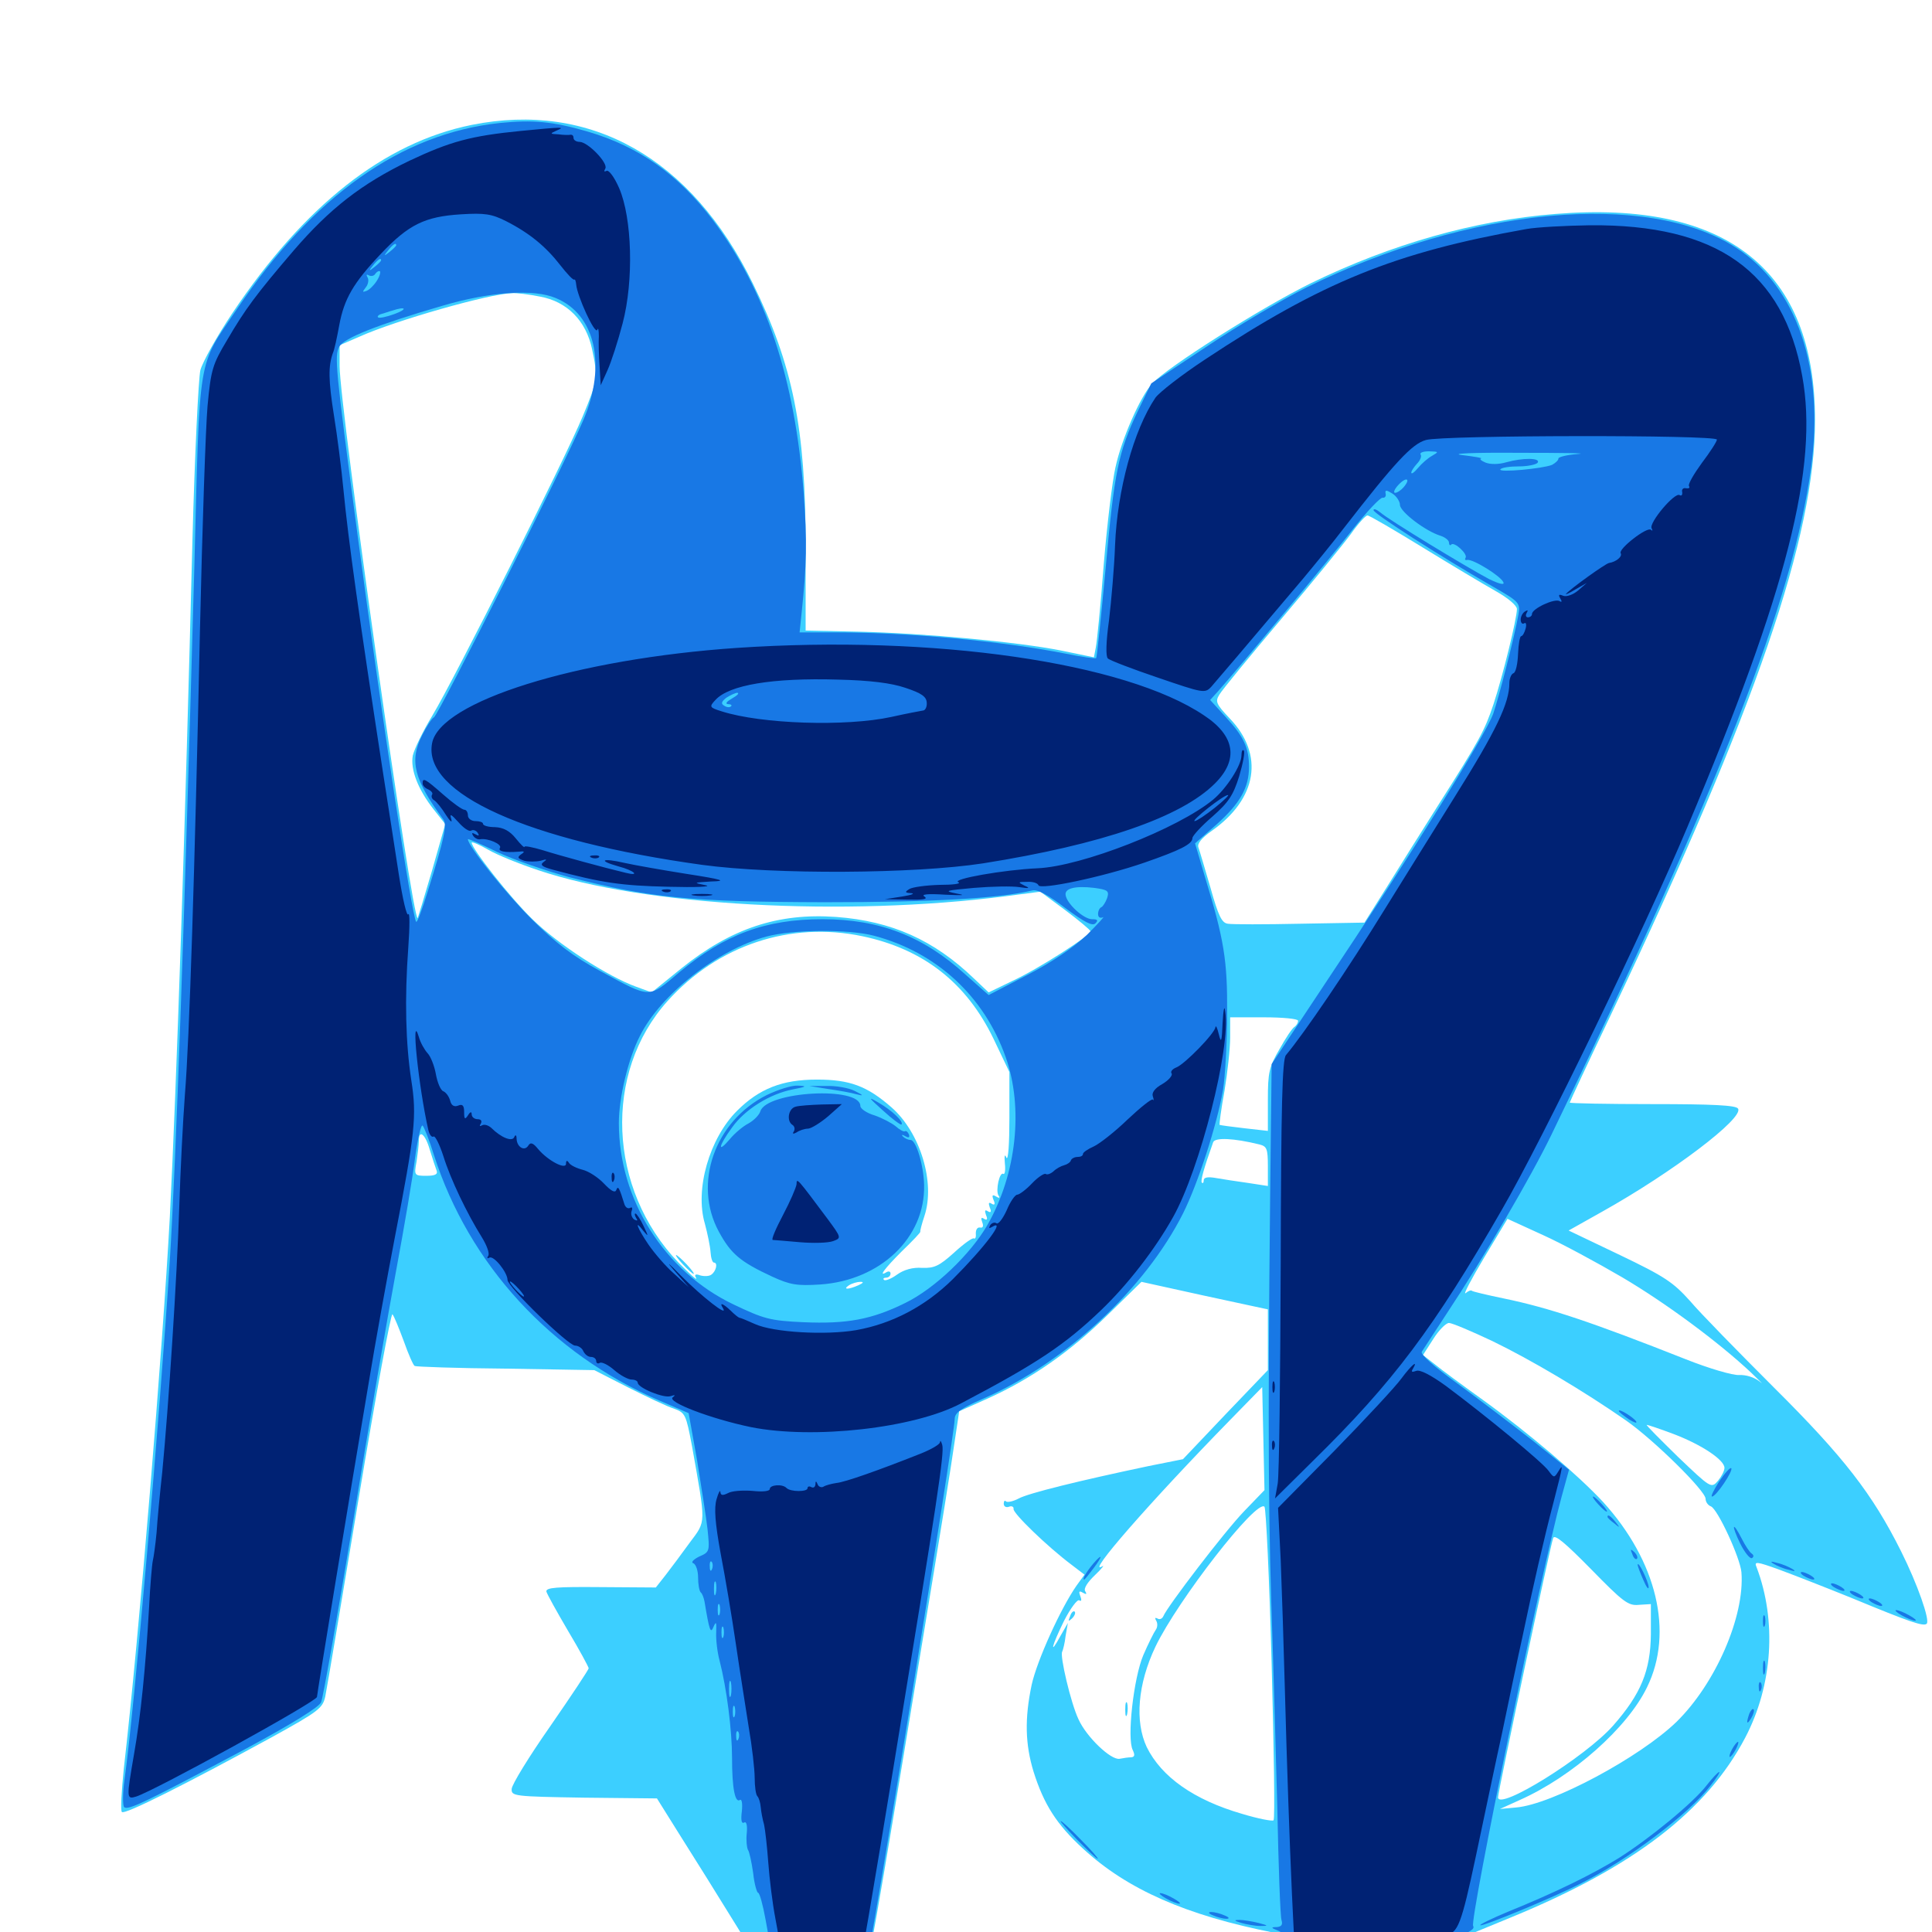 <svg xmlns="http://www.w3.org/2000/svg" viewBox="0 -1000 1000 1000">
	<path fill="#3ccfff" d="M244.141 -935.352C198.828 -926.172 157.617 -893.75 120.117 -837.695C112.305 -825.977 104.883 -812.695 103.711 -808.398C102.734 -804.102 100.781 -764.648 99.609 -720.508C95.898 -572.656 91.406 -438.477 87.891 -369.922C84.18 -301.562 72.07 -153.711 64.062 -84.375C62.891 -72.852 62.305 -62.891 63.086 -62.109C64.453 -60.547 95.898 -76.367 140.625 -100.781C165.039 -114.258 166.992 -115.82 168.359 -121.875C169.141 -125.586 176.953 -172.07 185.742 -225C194.531 -277.93 202.344 -320.508 203.125 -319.727C203.906 -318.945 206.445 -312.695 208.984 -305.859C211.328 -299.219 213.867 -293.359 214.648 -292.969C215.234 -292.578 236.523 -291.797 261.719 -291.602L307.617 -290.82L325.195 -281.836C334.961 -276.953 345.508 -271.875 348.828 -270.898C354.688 -268.75 355.078 -267.969 358.203 -251.367C365.43 -210.547 365.625 -213.086 357.031 -201.562C352.93 -195.898 347.266 -188.281 344.531 -184.766L339.453 -178.32L310.938 -178.516C288.086 -178.711 282.422 -178.32 282.812 -176.172C283.203 -174.805 288.281 -165.625 294.141 -155.664C300 -145.898 304.688 -137.109 304.688 -136.523C304.688 -135.742 295.703 -122.266 284.766 -106.445C273.828 -90.82 264.844 -76.172 264.844 -74.023C264.648 -70.312 266.016 -70.117 302.344 -69.531L340.039 -69.141L350.781 -51.953C368.359 -24.219 398.828 25.195 401.172 29.688C402.734 32.812 405.664 34.18 413.086 35.156C428.711 36.914 440.43 36.523 444.141 33.789C446.875 31.836 451.367 7.422 467.578 -90.625C478.711 -157.812 489.844 -225.391 492.188 -241.016L496.484 -269.531L511.328 -276.172C533.789 -286.328 553.711 -300.195 573.242 -319.336L590.82 -336.523L623.633 -329.297L656.25 -322.266V-306.445V-290.82L634.18 -267.773L612.305 -244.727L594.727 -241.211C558.594 -233.594 532.422 -227.148 527.344 -224.414C524.414 -222.852 521.484 -222.266 520.703 -222.852C520.117 -223.633 519.531 -223.047 519.531 -221.68C519.531 -220.312 520.703 -219.531 522.266 -220.117C523.633 -220.703 524.805 -220.117 524.609 -218.945C524.414 -216.602 542.188 -199.414 554.688 -190.039L561.328 -184.961L557.227 -179.297C549.023 -167.578 536.719 -140.43 533.984 -127.93C530.273 -110.352 530.664 -97.07 534.961 -83.008C540.234 -66.211 546.875 -55.664 560.547 -43.164C583.398 -22.07 613.867 -8.594 659.57 0.391C663.281 1.172 663.867 2.93 665.234 16.992C666.016 26.172 667.578 33.203 668.945 33.594C671.484 34.57 722.266 17.188 748.047 6.445C757.227 2.734 772.656 -3.711 782.227 -7.617C845.508 -33.594 883.398 -62.695 903.32 -100.586C917.578 -127.734 919.727 -161.133 909.18 -188.867C907.812 -191.992 909.18 -191.797 921.094 -187.5C928.516 -184.766 945.508 -178.125 958.984 -172.656C988.672 -160.352 995.703 -158.008 997.266 -159.57C999.023 -161.328 992.578 -179.883 983.984 -197.07C969.141 -226.758 954.297 -245.898 918.359 -281.641C899.805 -300.195 880.078 -320.312 874.805 -326.562C866.016 -336.328 861.719 -339.258 838.477 -350.391L811.914 -363.086L829.297 -372.852C865.625 -393.164 902.734 -421.289 899.609 -426.172C898.633 -427.93 886.328 -428.516 855.273 -428.516C831.836 -428.516 812.5 -428.906 812.5 -429.297C812.5 -429.688 822.266 -450.586 834.18 -475.586C909.18 -633.984 939.453 -722.266 939.453 -782.617C939.453 -860.156 893.75 -896.484 805.078 -889.258C763.281 -885.938 720.117 -873.633 678.711 -853.516C652.93 -840.82 604.102 -809.961 596.289 -801.367C590.234 -794.727 580.469 -772.656 577.344 -758.008C575.781 -751.367 573.047 -728.711 571.289 -707.812C569.727 -686.914 567.773 -667.578 567.188 -664.844L566.211 -659.766L549.219 -663.281C526.562 -667.773 478.125 -672.266 444.336 -673.047L416.992 -673.633V-717.578C416.992 -778.516 410.352 -811.133 389.648 -853.32C357.812 -918.359 305.664 -947.656 244.141 -935.352ZM279.492 -846.484C293.555 -843.945 303.32 -833.984 306.445 -819.336C309.57 -804.688 309.375 -803.125 301.562 -784.375C292.578 -762.695 235.352 -648.828 223.828 -629.688C218.945 -621.68 214.453 -612.305 213.672 -608.984C212.305 -601.758 216.406 -591.211 224.609 -580.859L230.469 -573.438L223.633 -549.414C219.727 -536.133 216.406 -525.195 216.211 -524.805C213.477 -522.266 175.781 -789.648 175.781 -810.547V-821.289L186.133 -825.781C204.883 -834.18 252.93 -847.852 264.844 -848.242C267.188 -848.438 273.828 -847.656 279.492 -846.484ZM736.133 -716.797C750.781 -707.812 767.773 -697.656 774.023 -694.141C780.664 -690.43 785.156 -686.523 785.156 -684.766C785.156 -679.688 777.734 -649.805 773.047 -635.547C768.555 -622.07 766.016 -617.188 744.141 -582.812C736.328 -570.508 724.609 -551.758 718.164 -541.406L706.25 -522.461L672.852 -521.875C654.688 -521.484 637.891 -521.484 635.547 -521.875C632.422 -522.266 630.664 -525.781 626.562 -540.43C623.633 -550.391 620.898 -559.766 620.312 -561.328C619.531 -563.281 621.875 -566.211 627.148 -569.922C650.781 -586.523 654.492 -609.375 636.523 -628.125C629.297 -635.742 628.906 -636.914 631.25 -640.625C632.617 -642.969 647.07 -660.547 663.086 -679.492C679.297 -698.633 695.508 -718.555 699.219 -723.633C702.93 -728.906 706.836 -733.203 707.812 -733.203C708.789 -733.203 721.484 -725.781 736.133 -716.797ZM278.516 -549.609C333.398 -531.055 436.914 -525.391 520.703 -536.133L538.477 -538.477L551.367 -528.906C558.398 -523.633 564.258 -518.75 564.453 -517.969C564.453 -515.82 537.109 -498.242 523.828 -492.188L511.719 -486.328L504.297 -493.359C483.398 -513.477 461.523 -523.242 432.812 -525.391C402.734 -527.539 378.516 -519.531 352.734 -498.828L337.305 -486.328L329.297 -489.258C314.648 -494.531 288.672 -511.328 275.586 -524.219C264.258 -535.156 244.141 -560.742 244.141 -563.867C244.141 -564.453 248.047 -562.891 252.734 -560.156C257.422 -557.422 269.141 -552.734 278.516 -549.609ZM446.289 -515.43C477.93 -508.789 500.195 -491.406 514.258 -462.305L522.461 -445.117V-421.289C522.461 -408.203 521.875 -399.023 520.898 -400.781C520.117 -402.93 519.727 -401.953 520.117 -397.852C520.508 -394.336 520.117 -391.992 519.336 -392.383C517.383 -393.75 515.234 -383.789 516.797 -381.25C517.773 -379.883 517.188 -379.688 515.625 -380.664C513.672 -381.836 513.281 -381.445 514.258 -378.906C515.234 -376.758 514.844 -375.977 513.281 -376.953C511.719 -377.93 511.523 -377.344 512.305 -375C513.281 -372.852 512.891 -372.07 511.328 -373.047C509.766 -374.023 509.57 -373.438 510.352 -371.094C511.328 -368.945 510.938 -368.164 509.375 -369.141C507.812 -370.117 507.617 -369.531 508.398 -367.383C509.18 -365.43 508.789 -364.258 507.227 -364.648C505.859 -364.844 505.078 -363.477 505.078 -361.719C505.273 -359.766 504.883 -358.594 504.102 -358.984C503.516 -359.57 498.828 -356.25 493.75 -351.562C486.133 -344.727 483.594 -343.555 477.344 -343.75C472.461 -344.141 467.773 -342.773 464.258 -340.234C461.328 -338.086 458.203 -336.914 457.617 -337.5C456.836 -338.086 457.422 -338.672 458.594 -338.672C459.961 -338.672 460.938 -339.648 460.938 -340.82C460.938 -341.797 460.156 -342.188 458.984 -341.602C454.297 -338.672 457.812 -343.359 466.797 -352.344C472.266 -357.617 476.562 -362.109 476.367 -362.5C476.172 -362.891 477.148 -366.602 478.516 -370.703C484.18 -387.891 476.367 -413.672 461.523 -426.758C448.828 -437.891 439.844 -441.211 422.852 -441.211C404.883 -441.211 392.969 -436.523 381.445 -425C367.188 -410.742 359.57 -384.375 364.844 -366.602C366.211 -361.523 367.578 -354.883 367.773 -351.953C367.969 -348.828 368.75 -346.484 369.531 -346.484C371.68 -346.484 370.703 -341.992 368.164 -340.234C367.188 -339.453 364.648 -339.258 362.5 -339.844C359.961 -340.82 359.18 -340.234 360.352 -338.477C360.938 -336.914 357.031 -340.625 351.172 -346.484C314.648 -384.57 312.109 -444.727 345.508 -481.836C371.484 -510.742 408.984 -523.242 446.289 -515.43ZM671.875 -471.68C671.875 -470.508 671.094 -469.336 670.117 -468.555C668.945 -467.969 665.43 -462.695 662.305 -457.031C656.836 -447.656 656.25 -444.922 656.25 -430.664V-414.648L644.141 -416.016C637.305 -416.797 631.641 -417.578 631.25 -417.773C631.055 -417.969 632.031 -425.977 633.789 -435.352C635.352 -444.727 636.719 -457.227 636.719 -462.891V-473.438H654.297C664.062 -473.438 671.875 -472.656 671.875 -471.68ZM222.461 -404.883C223.828 -400.391 225.391 -395.703 225.977 -394.141C226.758 -392.188 225.195 -391.406 220.703 -391.406C214.453 -391.406 214.258 -391.602 215.625 -398.828C216.211 -402.734 216.797 -407.617 216.797 -409.57C216.797 -415.625 220.117 -413.086 222.461 -404.883ZM651.953 -407.617C655.664 -406.641 656.25 -405.469 656.25 -396.484V-386.133L646.094 -387.695C640.43 -388.477 632.812 -389.648 629.492 -390.234C625.195 -391.016 623.047 -390.625 623.047 -389.062C623.047 -387.891 622.656 -387.305 622.07 -387.891C621.289 -388.672 623.047 -395.117 627.93 -408.789C628.906 -411.328 638.477 -410.938 651.953 -407.617ZM839.648 -338.867C862.5 -325.391 889.844 -305.078 906.445 -289.453C911.328 -284.766 913.281 -282.812 910.742 -284.961C908.008 -287.109 903.711 -288.477 900.195 -288.281C896.875 -288.086 884.766 -291.602 872.461 -296.484C824.023 -315.625 801.953 -323.047 778.32 -327.93C769.727 -329.688 762.5 -331.445 761.914 -331.836C761.523 -332.422 759.961 -331.836 758.594 -330.664C757.227 -329.688 761.523 -337.891 768.164 -349.023L780.273 -369.141L798.633 -360.742C808.594 -356.25 826.953 -346.289 839.648 -338.867ZM454.102 -338.672C454.688 -339.844 454.492 -340.625 453.32 -340.625C452.344 -340.625 450.781 -339.844 450.195 -338.672C449.609 -337.695 449.805 -336.719 450.977 -336.719C451.953 -336.719 453.516 -337.695 454.102 -338.672ZM444.336 -334.766C439.062 -332.422 435.938 -332.422 439.453 -334.766C441.016 -335.742 443.75 -336.523 445.312 -336.523C447.266 -336.523 446.875 -335.938 444.336 -334.766ZM772.461 -305.859C792.578 -296.094 819.336 -280.273 841.797 -264.648C856.25 -254.492 882.812 -228.32 882.812 -224.219C882.812 -222.656 883.984 -220.898 885.547 -220.312C889.062 -218.945 900.781 -193.555 901.367 -186.133C903.125 -163.281 887.891 -128.516 867.773 -108.789C848.828 -90.43 803.32 -66.016 784.766 -64.453L776.367 -63.672L786.719 -68.359C813.867 -80.469 842.383 -105.664 852.539 -126.758C866.406 -155.078 857.617 -191.992 829.688 -222.656C816.992 -236.328 791.602 -258.008 767.578 -275.391C757.227 -282.812 746.094 -291.016 742.773 -293.75L736.523 -298.633L741.797 -306.836C744.727 -311.523 748.438 -315.234 750 -315.234C751.562 -315.234 761.719 -310.938 772.461 -305.859ZM643.945 -217.773C633.789 -207.227 604.102 -168.359 602.148 -163.477C601.562 -162.109 600.195 -161.523 599.023 -162.305C597.852 -162.891 597.656 -162.5 598.438 -161.133C599.219 -159.961 599.219 -157.812 598.242 -156.445C597.266 -155.078 594.336 -149.219 591.797 -143.359C586.719 -131.445 583.203 -100 586.328 -94.141C587.5 -91.602 587.305 -90.625 585.547 -90.43C584.18 -90.43 581.445 -90.039 579.492 -89.648C575 -88.867 562.305 -100.977 558.203 -110.156C554.297 -118.359 548.438 -143.164 549.805 -145.117C550.195 -145.898 551.172 -149.609 551.562 -153.32L552.734 -159.961L548.828 -153.125C542.969 -142.383 544.336 -148.047 550.781 -161.133C554.102 -167.578 557.617 -172.266 558.594 -171.68C559.766 -170.898 559.961 -171.875 559.18 -173.828C558.203 -176.367 558.594 -176.758 560.547 -175.586C562.305 -174.609 562.695 -174.805 561.719 -176.367C560.742 -177.734 562.891 -181.055 566.797 -184.766C570.312 -188.086 571.875 -190.234 570.508 -189.258C561.523 -183.984 595.312 -222.656 636.719 -265.039L653.32 -282.031L653.906 -255.469L654.492 -228.711ZM866.602 -257.617C880.859 -252.148 892.578 -244.336 892.578 -240.234C892.578 -238.672 891.016 -235.742 889.258 -233.594C885.742 -229.492 885.547 -229.688 868.555 -245.898C859.18 -255.078 851.758 -262.5 852.344 -262.5C852.93 -262.5 859.375 -260.352 866.602 -257.617ZM658.203 -138.672C659.375 -94.922 659.961 -58.398 659.18 -57.812C658.594 -57.227 651.367 -58.594 642.969 -61.133C617.969 -68.359 601.172 -80.273 593.555 -95.703C587.305 -108.984 588.867 -128.32 598.047 -147.656C609.57 -171.68 650.391 -224.219 654.492 -220.117C655.273 -219.336 657.031 -182.617 658.203 -138.672ZM848.242 -169.336L854.492 -169.727V-154.102C854.297 -135.352 849.414 -123.242 834.961 -106.836C820.703 -90.625 775.391 -62.5 775.391 -69.727C775.391 -72.656 802.344 -199.609 803.906 -203.906C804.688 -206.055 810.352 -201.172 823.438 -187.891C840.039 -170.898 842.773 -168.75 848.242 -169.336ZM353.516 -345.508C356.055 -342.773 358.594 -340.625 358.984 -340.625C359.57 -340.625 358.008 -342.773 355.469 -345.508C352.93 -348.242 350.391 -350.391 350 -350.391C349.414 -350.391 350.977 -348.242 353.516 -345.508ZM553.906 -163.477C552.734 -160.742 552.93 -160.547 554.883 -162.305C556.25 -163.672 556.836 -165.234 556.25 -165.82C555.664 -166.406 554.492 -165.43 553.906 -163.477ZM582.422 -115.039C582.422 -111.914 582.812 -110.742 583.398 -112.695C583.789 -114.453 583.789 -117.188 583.398 -118.555C582.812 -119.727 582.422 -118.359 582.422 -115.039Z"/>
	<path fill="#1878e5" d="M258.594 -936.328C207.617 -930.859 162.109 -898.633 122.656 -840.039C101.953 -809.375 103.516 -818.945 100.586 -706.25C95.508 -523.438 91.211 -400.977 87.891 -347.461C82.617 -264.844 69.531 -115.039 64.453 -78.906C63.477 -72.07 63.477 -65.43 64.258 -64.648C66.211 -62.695 75.977 -67.578 127.734 -95.117C150.586 -107.422 165.234 -116.406 166.211 -118.945C167.188 -121.094 174.609 -163.281 182.812 -212.695C190.82 -262.109 200.977 -320.508 205.078 -342.578C209.18 -364.648 213.672 -390.82 214.844 -400.781C216.211 -410.742 217.969 -418.164 218.75 -417.383C219.531 -416.602 222.266 -409.766 224.609 -402.148C242.773 -345.508 285.156 -299.414 341.016 -275.195L356.445 -268.555L360.742 -244.531C362.891 -231.25 365.43 -215.234 366.211 -208.594C367.383 -197.07 367.383 -196.68 361.914 -194.336C358.789 -192.773 357.422 -191.211 358.984 -190.82C360.156 -190.234 361.328 -187.109 361.328 -183.594C361.328 -180.078 361.914 -176.562 362.695 -175.781C363.477 -175.195 364.258 -173.047 364.648 -171.094C367.188 -155.859 367.773 -154.102 369.336 -158.008C370.703 -161.133 370.898 -160.352 370.703 -155.078C370.508 -151.367 371.289 -144.727 372.461 -140.43C376.172 -125.977 378.906 -104.297 378.906 -90.039C378.906 -74.414 380.469 -66.602 383.008 -68.359C383.984 -68.945 384.375 -66.406 383.984 -62.5C383.398 -58.008 383.789 -55.859 385.156 -56.641C386.328 -57.422 386.914 -55.273 386.523 -51.172C386.133 -47.656 386.523 -43.75 387.109 -42.578C387.891 -41.602 389.062 -35.938 389.844 -30.469C390.43 -24.805 391.797 -20.312 392.383 -20.312C393.164 -20.312 394.922 -13.867 396.289 -6.25C397.656 1.562 400 13.867 401.758 21.289L404.688 34.375H424.805H444.922L447.07 24.609C452.539 -0.977 494.141 -257.227 494.141 -265.43C494.141 -268.75 497.07 -270.898 509.18 -276.172C551.758 -294.922 592.578 -332.812 612.305 -371.875C620.117 -387.5 629.883 -417.773 633.008 -435.742C634.18 -442.969 635.156 -460.938 635.156 -475.391C635.352 -502.93 633.594 -513.672 623.633 -546.289L618.555 -563.477L629.883 -573.438C641.992 -584.375 646.484 -592.383 646.484 -603.125C646.484 -612.891 643.75 -618.75 634.57 -628.711L626.367 -637.695L630.273 -641.992C641.211 -654.297 688.477 -710.938 700 -725.781C707.422 -735.156 714.453 -742.578 715.625 -742.383C716.797 -742.188 717.578 -743.164 717.188 -744.531C716.797 -746.484 717.578 -746.484 720.703 -744.531C722.852 -743.164 724.609 -740.43 724.609 -738.672C724.609 -735.156 737.891 -725 745.703 -722.656C748.047 -721.875 750 -720.312 750 -719.141C750 -717.969 750.586 -717.383 751.172 -718.164C752.734 -719.727 759.766 -713.281 758.594 -711.328C758.008 -710.352 758.398 -709.961 759.375 -710.156C762.109 -710.938 776.953 -701.758 778.125 -698.633C778.906 -697.07 776.172 -697.656 770.898 -700.195C759.375 -706.25 718.555 -731.055 714.453 -734.766C712.5 -736.328 710.938 -736.914 710.938 -735.938C710.938 -734.18 745.312 -712.109 772.852 -696.289C786.523 -688.477 786.914 -687.891 785.938 -681.836C783.984 -670.898 775.781 -638.867 772.852 -630.469C768.75 -619.336 730.469 -557.617 684.766 -489.258L658.203 -449.219L658.008 -431.641C656.25 -287.695 656.25 -226.953 658.008 -170.703C658.984 -142.188 660.352 -94.336 661.133 -64.258C661.719 -34.18 662.695 -8.008 663.281 -6.25C664.062 -3.711 663.281 -2.734 660.742 -2.539C657.812 -2.539 657.812 -2.148 661.328 -0.781C664.844 0.586 665.625 2.93 666.406 15.625C666.992 23.828 667.969 31.055 668.75 31.836C670.312 33.398 701.367 23.438 731.641 11.719C760.156 0.586 763.672 -0.977 762.5 -3.125C760.547 -6.055 798.047 -187.891 808.203 -225L812.109 -239.258L793.359 -254.297C782.812 -262.5 765.43 -275.781 754.492 -283.789C742.383 -292.578 734.961 -299.023 735.938 -300.391C736.719 -301.562 742.578 -310.547 748.828 -320.117C767.969 -349.023 792.578 -391.016 803.125 -412.891C890.234 -592.578 928.125 -690.234 937.305 -757.227C944.531 -809.18 930.078 -851.562 898.438 -871.875C852.539 -901.367 760.352 -892.773 676.172 -851.172C664.062 -845.117 641.016 -831.641 625 -820.898L595.898 -801.562L589.062 -787.5C578.711 -765.82 576.758 -755.469 572.266 -705.859C569.922 -680.664 567.773 -659.766 567.383 -659.375C566.992 -658.984 559.766 -659.961 551.367 -661.719C518.555 -668.164 470.117 -672.656 434.18 -672.656H413.867L414.844 -682.031C417.578 -708.203 417.773 -719.531 416.016 -744.336C411.523 -803.906 396.289 -849.805 368.945 -886.133C350.977 -909.766 330.664 -924.219 303.711 -932.031C286.133 -937.109 275.781 -938.086 258.594 -936.328ZM205.078 -873.047C205.078 -872.656 203.516 -871.094 201.758 -869.727C198.633 -867.188 198.438 -867.383 200.977 -870.508C203.516 -873.633 205.078 -874.609 205.078 -873.047ZM197.266 -865.234C197.266 -864.844 195.703 -863.281 193.945 -861.914C190.82 -859.375 190.625 -859.57 193.164 -862.695C195.703 -865.82 197.266 -866.797 197.266 -865.234ZM194.922 -854.492C193.555 -852.344 191.211 -850 189.648 -849.414C187.5 -848.633 187.5 -848.828 189.258 -851.172C190.625 -852.734 191.016 -855.273 190.234 -856.445C189.453 -857.812 189.648 -858.203 191.016 -857.422C192.188 -856.836 193.75 -857.227 194.336 -858.398C195.117 -859.375 196.094 -859.961 196.68 -859.57C197.07 -858.984 196.484 -856.836 194.922 -854.492ZM256.445 -850.977C257.617 -851.562 256.641 -851.953 253.906 -851.953C251.172 -851.953 250.195 -851.562 251.562 -850.977C252.734 -850.586 255.078 -850.586 256.445 -850.977ZM287.695 -845.703C308.203 -837.305 314.062 -810.938 301.953 -782.617C292.383 -760.156 227.148 -630.273 224.609 -628.711C223.438 -628.125 220.703 -623.828 218.555 -619.531C211.719 -606.25 214.258 -596.484 229.492 -575.781C231.445 -573.047 230.078 -566.211 221.289 -538.281C218.555 -529.492 216.016 -522.461 215.43 -522.852C213.281 -525 197.461 -630.078 184.766 -725.391C173.633 -809.57 173.047 -815.82 175.586 -820.508C177.93 -825 195.117 -831.836 228.516 -841.602C253.516 -849.023 276.367 -850.586 287.695 -845.703ZM204.297 -837.5C200 -835.938 196.289 -835.156 195.703 -835.742C195.117 -836.133 195.898 -837.109 197.461 -837.5C199.023 -837.891 201.562 -838.867 203.125 -839.258C210.156 -841.602 211.133 -840.039 204.297 -837.5ZM741.211 -764.062C739.062 -762.891 735.742 -759.961 733.984 -757.812C732.031 -755.469 730.664 -754.492 730.469 -755.273C730.469 -756.25 731.836 -758.203 733.398 -759.961C734.961 -761.523 735.938 -763.672 735.352 -764.648C734.57 -765.625 736.523 -766.406 739.648 -766.406C744.727 -766.211 744.922 -766.211 741.211 -764.062ZM816.992 -765.039C811.328 -764.648 806.641 -763.477 806.641 -762.695C806.641 -761.719 805.078 -760.352 803.32 -759.375C798.438 -757.422 775.586 -755.273 776.562 -757.031C777.148 -758.008 781.445 -758.594 786.133 -758.594C790.82 -758.594 795.312 -759.57 795.898 -760.547C797.461 -763.086 788.086 -763.086 779.688 -760.742C775.781 -759.57 771.484 -759.57 768.945 -760.547C766.602 -761.523 765.625 -762.5 766.602 -762.695C767.773 -762.891 763.281 -763.672 756.836 -764.453C750 -765.234 762.305 -765.82 786.133 -765.625C808.789 -765.625 822.461 -765.43 816.992 -765.039ZM726.562 -747.852C725.195 -746.289 723.242 -744.922 722.07 -744.922C721.094 -744.922 721.68 -746.68 723.633 -748.828C727.734 -753.32 730.469 -752.539 726.562 -747.852ZM378.906 -638.477C376.172 -636.914 375.195 -635.742 376.758 -635.547C378.32 -635.547 379.102 -634.961 378.32 -634.375C377.734 -633.789 376.172 -633.789 374.805 -634.766C373.047 -635.742 373.438 -636.914 375.977 -638.867C378.125 -640.234 380.664 -641.406 381.641 -641.406C382.812 -641.211 381.641 -640.039 378.906 -638.477ZM294.922 -545.898C337.109 -535.156 357.812 -533.203 426.758 -533.008C482.617 -533.008 516.797 -534.961 534.18 -539.062C536.914 -539.844 542.383 -536.914 551.562 -529.883C561.328 -522.656 565.43 -520.508 566.992 -522.07C568.555 -523.633 568.164 -524.219 565.234 -524.219C560.938 -524.219 552.148 -532.227 551.562 -536.719C550.977 -540.234 556.641 -541.602 566.406 -540.43C573.438 -539.453 574.219 -538.867 573.047 -535.156C572.266 -533.008 570.898 -530.859 570.117 -530.469C569.141 -530.078 568.359 -528.516 568.359 -526.953C568.359 -525.195 569.336 -524.609 570.898 -525.195C572.07 -525.977 568.359 -521.875 562.5 -516.016C555.664 -509.57 544.141 -501.758 531.641 -495.312L511.719 -484.961L499.805 -495.508C477.93 -515.43 455.273 -524.219 425.781 -524.219C396.094 -524.219 375.195 -516.406 351.758 -496.875C335.352 -483.008 337.305 -483.008 310.547 -497.461C296.484 -505.078 287.891 -511.719 275.195 -524.219C261.914 -537.5 242.188 -562.109 242.188 -565.625C242.188 -566.016 249.023 -563.086 257.422 -558.984C265.625 -555.078 282.617 -549.219 294.922 -545.898ZM452.539 -515.625C484.766 -507.031 509.375 -484.375 520.508 -452.93C529.883 -426.562 526.172 -392.383 511.133 -366.016C502.344 -350.781 483.789 -333.008 468.555 -325.586C451.172 -316.992 438.281 -314.648 415.82 -315.625C398.438 -316.406 395.312 -317.383 379.688 -324.805C343.75 -341.992 320.312 -379.102 320.312 -418.75C320.312 -431.836 325.195 -452.148 331.25 -463.867C341.992 -485.352 371.484 -508.398 396.68 -515.234C410.352 -518.945 439.453 -519.141 452.539 -515.625ZM368.555 -187.891C367.969 -186.328 367.383 -186.914 367.383 -189.062C367.188 -191.211 367.773 -192.383 368.359 -191.602C368.945 -191.016 369.141 -189.258 368.555 -187.891ZM370.508 -175.195C369.922 -173.242 369.531 -174.414 369.531 -177.539C369.531 -180.859 369.922 -182.227 370.508 -181.055C370.898 -179.688 370.898 -176.953 370.508 -175.195ZM372.461 -164.453C371.875 -163.086 371.484 -164.062 371.484 -166.797C371.484 -169.531 371.875 -170.508 372.461 -169.336C372.852 -167.969 372.852 -165.625 372.461 -164.453ZM374.414 -152.734C373.828 -151.367 373.438 -152.344 373.438 -155.078C373.438 -157.812 373.828 -158.789 374.414 -157.617C374.805 -156.25 374.805 -153.906 374.414 -152.734ZM378.32 -122.461C377.734 -120.508 377.344 -122.07 377.344 -125.781C377.344 -129.492 377.734 -131.055 378.32 -129.297C378.711 -127.344 378.711 -124.219 378.32 -122.461ZM380.273 -111.719C379.688 -110.352 379.297 -111.328 379.297 -114.062C379.297 -116.797 379.688 -117.773 380.273 -116.602C380.664 -115.234 380.664 -112.891 380.273 -111.719ZM382.227 -100C381.641 -98.438 381.055 -99.023 381.055 -101.172C380.859 -103.32 381.445 -104.492 382.031 -103.711C382.617 -103.125 382.812 -101.367 382.227 -100ZM396.875 -433.203C369.922 -419.727 358.594 -387.305 372.07 -362.5C378.32 -350.977 383.203 -346.875 399.609 -339.258C408.984 -334.961 412.5 -334.375 424.609 -335.156C455.664 -337.305 478.906 -359.375 478.32 -386.523C478.125 -396.68 474.219 -409.961 471.289 -409.961C470.117 -409.961 468.359 -410.742 467.383 -411.719C466.406 -412.695 466.992 -412.891 468.555 -411.914C470.312 -410.938 470.898 -411.133 470.508 -412.695C469.922 -414.062 469.141 -414.844 468.359 -414.453C467.773 -414.062 465.625 -415.234 463.672 -416.992C461.523 -418.75 456.641 -421.289 452.734 -422.656C448.633 -423.828 445.312 -426.172 445.312 -427.539C445.312 -437.891 396.875 -435.156 393.555 -424.805C392.969 -422.852 390.234 -420.117 387.5 -418.555C384.766 -417.188 380.273 -413.477 377.734 -410.352C371.094 -402.539 371.875 -406.836 378.906 -416.406C385.547 -425.781 398.438 -433.789 410.352 -436.133C417.578 -437.5 417.969 -437.891 412.891 -438.086C409.766 -438.281 402.539 -435.938 396.875 -433.203ZM428.711 -436.328C434.18 -435.547 440.82 -434.375 443.359 -433.594C447.266 -432.617 447.07 -433.008 442.383 -435.352C439.258 -436.914 432.617 -438.086 427.734 -437.891H418.945ZM457.031 -425.195C461.914 -420.703 466.211 -417.578 466.602 -417.969C467.969 -419.336 461.523 -425.391 454.688 -429.297C449.023 -432.617 449.414 -432.031 457.031 -425.195ZM837.891 -269.727C837.891 -269.141 840.234 -267.383 842.969 -265.43C845.898 -263.672 847.461 -263.086 846.875 -264.258C845.508 -266.406 837.891 -271.094 837.891 -269.727ZM889.844 -233.203C887.109 -228.906 885.352 -225.391 886.133 -225.391C888.281 -225.391 897.266 -238.867 896.094 -240.039C895.508 -240.625 892.773 -237.5 889.844 -233.203ZM827.148 -221.484C829.102 -219.336 831.055 -217.578 831.641 -217.578C832.227 -217.578 831.055 -219.336 829.102 -221.484C827.148 -223.633 825.195 -225.391 824.609 -225.391C824.023 -225.391 825.195 -223.633 827.148 -221.484ZM832.031 -214.844C832.031 -214.453 833.594 -212.891 835.547 -211.523C838.477 -208.984 838.672 -209.18 836.133 -212.305C833.594 -215.43 832.031 -216.406 832.031 -214.844ZM900.781 -200.977C903.125 -196.289 905.859 -192.969 906.836 -193.555C907.812 -194.141 907.812 -195.117 906.641 -195.898C905.664 -196.484 903.32 -200 901.562 -203.516C896.68 -213.086 895.898 -210.938 900.781 -200.977ZM844.922 -195.508C845.508 -193.555 846.68 -192.578 847.266 -193.164C847.852 -193.75 847.266 -195.312 845.898 -196.68C843.945 -198.438 843.75 -198.242 844.922 -195.508ZM566.016 -190.82C562.5 -186.719 559.961 -182.422 561.133 -182.422C561.523 -182.422 563.672 -185.156 566.016 -188.281C570.898 -194.727 570.703 -196.289 566.016 -190.82ZM917.969 -190.625C919.531 -189.648 923.047 -188.086 925.781 -187.5C929.102 -186.523 929.688 -186.719 927.734 -187.891C926.172 -188.867 922.656 -190.43 919.922 -191.016C916.602 -191.992 916.016 -191.797 917.969 -190.625ZM847.656 -190.039C847.656 -189.258 849.023 -185.742 850.586 -182.227C852.148 -178.516 853.32 -176.953 853.32 -178.516C853.32 -181.25 847.852 -192.578 847.656 -190.039ZM933.594 -184.375C935.156 -183.398 937.5 -182.422 938.477 -182.422C939.648 -182.422 939.062 -183.398 937.5 -184.375C935.938 -185.352 933.789 -186.328 932.617 -186.328C931.641 -186.328 932.031 -185.352 933.594 -184.375ZM949.219 -178.516C950.781 -177.539 953.125 -176.562 954.102 -176.562C955.273 -176.562 954.688 -177.539 953.125 -178.516C951.562 -179.492 949.414 -180.469 948.242 -180.469C947.266 -180.469 947.656 -179.492 949.219 -178.516ZM958.984 -174.609C960.547 -173.633 962.891 -172.656 963.867 -172.656C965.039 -172.656 964.453 -173.633 962.891 -174.609C961.328 -175.586 959.18 -176.562 958.008 -176.562C957.031 -176.562 957.422 -175.586 958.984 -174.609ZM968.75 -170.703C970.312 -169.727 972.656 -168.75 973.633 -168.75C974.805 -168.75 974.219 -169.727 972.656 -170.703C971.094 -171.68 968.945 -172.656 967.773 -172.656C966.797 -172.656 967.188 -171.68 968.75 -170.703ZM984.375 -163.867C987.109 -162.305 990.234 -161.133 991.211 -161.133C992.383 -161.133 991.016 -162.305 988.281 -163.867C985.547 -165.43 982.617 -166.602 981.445 -166.602C980.469 -166.602 981.641 -165.43 984.375 -163.867ZM912.5 -160.938C912.5 -158.203 912.891 -157.227 913.477 -158.594C913.867 -159.766 913.867 -162.109 913.477 -163.477C912.891 -164.648 912.5 -163.672 912.5 -160.938ZM912.5 -136.523C912.5 -133.398 912.891 -132.227 913.477 -134.18C913.867 -135.938 913.867 -138.672 913.477 -140.039C912.891 -141.211 912.5 -139.844 912.5 -136.523ZM910.352 -126.562C910.352 -124.414 910.938 -123.828 911.523 -125.391C912.109 -126.758 911.914 -128.516 911.328 -129.102C910.742 -129.883 910.156 -128.711 910.352 -126.562ZM905.469 -113.086C903.711 -108.008 904.102 -106.836 906.445 -110.742C907.617 -112.695 908.203 -114.844 907.617 -115.234C907.227 -115.82 906.25 -114.844 905.469 -113.086ZM896.484 -94.531C895.312 -92.383 894.922 -90.625 895.312 -90.625C895.898 -90.625 897.266 -92.383 898.438 -94.531C899.609 -96.68 900 -98.438 899.609 -98.438C899.023 -98.438 897.656 -96.68 896.484 -94.531ZM883.398 -75.977C876.367 -66.797 853.906 -48.438 837.891 -38.281C824.219 -29.883 805.273 -20.508 780.664 -10.547C772.266 -7.031 765.82 -3.906 766.211 -3.516C766.992 -2.539 804.297 -17.969 818.359 -25.195C843.164 -37.695 874.414 -61.328 885.352 -75.781C888.477 -79.688 890.43 -82.812 889.844 -82.812C889.258 -82.812 886.328 -79.688 883.398 -75.977ZM557.617 -47.656C562.891 -42.383 567.578 -37.891 568.164 -37.891C568.75 -37.891 564.844 -42.383 559.57 -47.656C554.297 -53.125 549.609 -57.422 549.023 -57.422C548.438 -57.422 552.344 -53.125 557.617 -47.656ZM603.516 -17.383C606.25 -15.82 609.375 -14.648 610.352 -14.648C611.523 -14.648 610.156 -15.82 607.422 -17.383C604.688 -18.945 601.758 -20.117 600.586 -20.117C599.609 -20.117 600.781 -18.945 603.516 -17.383ZM627.93 -8.594C630.078 -7.617 633.203 -6.836 634.766 -6.836C636.523 -6.836 636.328 -7.617 633.789 -8.594C631.641 -9.57 628.516 -10.352 626.953 -10.352C625.195 -10.352 625.391 -9.57 627.93 -8.594ZM642.578 -4.688C645.312 -3.906 649.609 -3.125 652.344 -3.125C656.641 -3.125 656.641 -3.32 651.367 -4.688C648.242 -5.469 643.75 -6.25 641.602 -6.25C638.477 -6.25 638.672 -5.859 642.578 -4.688Z"/>
	<path fill="#002274" d="M269.531 -932.227C243.75 -929.688 233.008 -926.758 211.914 -916.797C187.109 -904.883 170.703 -891.992 152.148 -870.508C132.422 -847.461 126.953 -840.039 117.578 -824.023C109.961 -811.328 109.18 -808.594 107.422 -789.844C106.445 -778.516 104.688 -726.758 103.516 -674.609C100.781 -548.047 98.047 -461.914 95.703 -433.398C94.727 -420.508 93.359 -394.141 92.773 -374.805C91.602 -338.672 87.305 -272.656 83.984 -238.086C82.812 -227.344 81.445 -213.281 81.055 -206.836C80.469 -200.391 79.492 -193.75 79.102 -192.188C78.711 -190.625 77.734 -179.688 77.148 -167.773C75.391 -137.109 72.852 -111.719 69.336 -91.797C65.43 -69.141 65.43 -68.555 70.508 -70.117C80.664 -73.438 164.062 -119.336 164.062 -121.68C164.062 -123.047 181.055 -226.562 190.625 -283.008C194.336 -305.664 200.586 -339.844 204.297 -359.18C214.844 -413.672 215.82 -422.266 212.891 -440.82C209.961 -459.961 209.375 -483.008 211.328 -509.57C212.109 -520.312 212.109 -528.125 211.328 -526.758C210.547 -525.391 208.398 -534.766 206.445 -547.266C204.492 -559.766 200.781 -584.18 198.047 -601.367C185.938 -680.273 180.273 -720.312 177.734 -746.875C176.758 -757.031 174.609 -774.219 172.852 -784.961C169.922 -803.32 169.922 -810.547 172.266 -817.188C173.047 -818.75 174.414 -825.195 175.586 -831.641C178.125 -845.312 182.812 -853.516 197.266 -868.75C211.523 -883.789 219.922 -887.891 238.477 -889.062C250.977 -889.844 254.492 -889.258 261.914 -885.547C274.219 -879.297 282.617 -872.266 290.039 -862.695C293.555 -858.203 296.68 -854.883 297.266 -855.273C297.656 -855.664 298.047 -854.492 298.242 -852.734C298.633 -847.07 308.008 -826.367 309.18 -829.297C309.57 -830.664 309.961 -829.297 309.961 -825.977C309.766 -822.852 309.961 -815.82 310.352 -810.352L310.938 -800.586L314.453 -808.398C316.406 -812.695 319.922 -823.633 322.266 -832.617C328.125 -854.883 327.148 -887.109 320.508 -902.539C317.969 -908.398 315.039 -912.305 313.867 -911.523C312.695 -910.938 312.5 -911.328 313.281 -912.695C315.039 -915.43 304.297 -926.562 300 -926.562C298.242 -926.562 296.875 -927.539 296.875 -928.516C296.875 -929.688 296.289 -930.273 295.508 -930.273C294.531 -930.078 291.797 -930.078 289.062 -930.469C284.57 -930.664 284.57 -930.859 288.086 -932.422C292.773 -934.375 291.602 -934.375 269.531 -932.227ZM790.039 -881.445C722.07 -869.336 684.375 -854.102 623.633 -813.867C611.523 -805.859 600.195 -797.07 598.047 -794.141C586.719 -777.344 578.32 -746.289 577.148 -717.773C576.758 -706.445 575.195 -688.867 574.023 -678.906C572.461 -667.773 572.266 -660.156 573.438 -659.18C574.414 -658.203 586.133 -653.711 599.414 -649.219C622.852 -641.211 623.633 -641.016 626.953 -644.531C629.883 -647.852 644.336 -664.844 674.219 -700.195C680.078 -707.227 689.844 -719.141 695.508 -726.562C721.875 -760.547 730.859 -770.312 738.086 -772.266C746.875 -774.805 888.672 -775 888.672 -772.461C888.672 -771.484 885.156 -766.016 880.859 -760.352C876.758 -754.688 873.633 -749.414 874.219 -748.438C874.805 -747.461 874.219 -747.07 872.656 -747.266C871.289 -747.656 870.312 -746.68 870.703 -745.312C870.898 -743.75 870.312 -743.164 869.336 -743.75C866.797 -745.312 853.32 -729.297 854.883 -726.562C855.469 -725.391 855.469 -725 854.492 -725.781C852.539 -727.539 837.5 -715.82 838.867 -713.672C839.844 -711.914 836.523 -709.18 832.812 -708.594C830.859 -708.203 812.891 -695.312 810.547 -692.578C809.961 -691.992 812.305 -692.969 815.43 -694.922L821.289 -698.242L816.797 -694.336C814.258 -692.188 810.938 -691.016 809.18 -691.602C806.836 -692.578 806.445 -692.188 807.617 -690.234C808.594 -688.672 808.398 -688.086 807.227 -688.867C804.688 -690.43 792.969 -684.961 792.969 -682.227C792.969 -681.25 791.992 -680.469 790.82 -680.469C789.844 -680.469 789.453 -681.445 790.234 -682.812C791.016 -684.18 790.82 -684.375 789.453 -683.594C788.086 -682.812 787.109 -680.859 787.109 -679.297C787.109 -677.734 787.891 -676.758 788.867 -677.344C789.844 -678.125 790.234 -676.758 789.648 -674.609C789.062 -672.461 788.086 -670.703 787.305 -670.703C786.719 -670.703 785.938 -666.602 785.742 -661.523C785.547 -656.445 784.57 -651.953 783.398 -651.562C782.227 -651.172 781.25 -648.828 781.25 -646.484C781.25 -636.133 774.609 -622.07 752.93 -587.5C740.234 -567.188 724.219 -541.406 717.188 -530.078C697.461 -498.047 674.805 -464.844 665.625 -453.906C663.672 -451.758 663.086 -427.539 662.891 -345.508C662.695 -287.305 662.109 -236.328 661.328 -232.031L659.961 -224.414L679.688 -243.945C721.094 -284.57 742.188 -312.695 777.344 -373.828C798.828 -410.938 851.367 -519.531 873.438 -572.07C925 -694.336 941.406 -758.594 932.812 -805.469C923.047 -859.57 888.672 -883.984 822.852 -883.398C810.156 -883.203 795.508 -882.422 790.039 -881.445ZM381.445 -664.648C298.438 -658.984 227.539 -636.914 223.633 -615.234C218.75 -589.258 273.242 -564.844 363.477 -552.344C400.977 -547.266 473.242 -547.656 508.789 -553.125C570.312 -562.891 611.328 -576.953 628.906 -594.531C641.211 -606.836 639.258 -619.141 623.242 -629.688C582.422 -657.227 483.008 -671.484 381.445 -664.648ZM468.75 -643.945C476.953 -641.211 479.492 -639.453 479.688 -636.328C479.883 -634.18 478.906 -632.227 477.734 -632.227C476.562 -632.031 469.141 -630.664 461.328 -628.906C437.891 -623.828 394.141 -625.195 373.438 -631.836C367.188 -633.789 366.992 -634.18 370.312 -637.695C377.344 -645.508 400 -649.219 433.594 -648.242C450.391 -647.852 461.328 -646.484 468.75 -643.945ZM347.07 -560.156C347.852 -560.742 346.68 -561.328 344.531 -561.133C342.383 -561.133 341.797 -560.547 343.359 -559.961C344.727 -559.375 346.484 -559.57 347.07 -560.156ZM425.781 -552.344C425.781 -554.102 418.555 -554.688 414.062 -553.32C410.156 -552.148 410.742 -551.953 417.578 -551.758C422.07 -551.562 425.781 -551.953 425.781 -552.344ZM642.578 -608.984C642.578 -603.906 634.961 -591.992 627.93 -586.133C609.766 -571.094 559.766 -551.562 537.109 -550.586C519.531 -549.805 491.992 -544.922 496.094 -543.359C497.656 -542.578 493.359 -541.992 486.328 -541.992C479.297 -541.797 472.266 -540.82 470.703 -539.844C468.164 -538.281 468.359 -537.891 471.68 -537.695C473.828 -537.5 471.68 -536.719 466.797 -535.938L458.008 -534.57L469.727 -534.375C477.93 -534.18 480.469 -534.57 478.516 -535.938C476.562 -537.109 480.078 -537.5 489.258 -536.914C498.438 -536.523 500.391 -536.523 495.117 -537.5C488.281 -538.867 489.258 -539.062 504.102 -540.43C513.477 -541.211 524.023 -541.406 527.539 -540.82C532.812 -540.039 533.398 -540.234 530.273 -541.602C526.758 -543.359 526.758 -543.555 531.641 -543.555C534.375 -543.75 537.109 -542.969 537.5 -541.797C538.281 -539.258 570.898 -546.094 592.383 -553.516C610.938 -559.961 617.188 -563.086 617.188 -566.211C617.188 -567.383 621.875 -572.461 627.539 -577.344C635.938 -584.766 638.281 -588.281 641.406 -598.242C643.359 -604.883 644.531 -610.938 643.75 -611.523C643.164 -612.305 642.578 -611.133 642.578 -608.984ZM628.711 -581.836C624.023 -578.125 619.336 -575 618.359 -575C616.211 -575 633.203 -588.477 635.547 -588.477C636.523 -588.672 633.398 -585.547 628.711 -581.836ZM218.75 -594.531C218.75 -593.359 220.117 -591.992 221.68 -591.406C223.242 -590.625 224.219 -589.453 223.633 -588.672C223.047 -587.695 223.633 -586.328 224.805 -585.742C225.977 -584.961 228.711 -581.641 230.859 -578.125C233.008 -574.805 234.18 -573.828 233.594 -575.977C232.617 -579.102 233.398 -578.711 237.305 -574.414C240.039 -571.289 242.969 -569.336 243.945 -570.117C244.922 -570.703 246.484 -570.117 247.266 -568.945C248.242 -567.383 247.852 -567.188 246.094 -568.164C244.336 -569.141 243.945 -568.945 244.922 -567.383C245.703 -566.211 247.461 -565.234 248.633 -565.625C252.539 -566.211 259.961 -563.086 258.789 -561.133C257.617 -559.375 261.133 -558.594 268.555 -559.18C271.484 -559.57 271.875 -559.18 269.727 -557.812C267.578 -556.25 267.969 -555.664 271.289 -554.492C273.438 -553.906 277.344 -553.906 279.883 -554.492C283.008 -555.469 283.398 -555.273 281.445 -553.906C279.297 -552.344 280.469 -551.367 286.328 -549.805C311.719 -542.969 321.68 -541.602 345.703 -541.016C360.352 -540.625 368.945 -541.016 365.234 -541.797C358.594 -543.164 358.789 -543.164 368.164 -543.75C376.367 -543.945 374.414 -544.727 355.469 -547.656C343.164 -549.609 328.711 -552.148 323.438 -553.32C311.719 -556.055 308.984 -554.688 320.117 -551.562C328.32 -549.414 331.641 -546.289 323.828 -548.242C313.867 -550.586 289.453 -557.227 280.859 -559.961C275.586 -561.523 271.484 -562.305 271.484 -561.719C271.484 -560.938 269.531 -562.891 266.992 -566.016C263.867 -569.922 260.547 -571.68 256.25 -571.875C252.734 -571.875 250 -572.656 250 -573.633C250 -574.414 248.242 -575 246.094 -575C243.945 -575 242.188 -576.367 242.188 -577.93C242.188 -579.492 241.406 -580.859 240.43 -580.859C239.258 -580.859 234.375 -584.375 229.492 -588.672C219.922 -597.07 218.75 -597.656 218.75 -594.531ZM313.867 -546.484C314.648 -547.07 313.477 -547.656 311.328 -547.461C309.18 -547.461 308.594 -546.875 310.156 -546.289C311.523 -545.703 313.281 -545.898 313.867 -546.484ZM340.43 -546.289C341.602 -546.875 340.625 -547.266 337.891 -547.266C335.156 -547.266 334.18 -546.875 335.547 -546.289C336.719 -545.898 339.062 -545.898 340.43 -546.289ZM336.523 -542.383C337.695 -542.969 336.328 -543.359 333.008 -543.359C329.883 -543.359 328.711 -542.969 330.664 -542.383C332.422 -541.992 335.156 -541.992 336.523 -542.383ZM306.25 -556.055C304.688 -556.641 305.273 -557.227 307.422 -557.227C309.57 -557.422 310.742 -556.836 309.961 -556.25C309.375 -555.664 307.617 -555.469 306.25 -556.055ZM343.359 -538.477C341.797 -539.062 342.383 -539.648 344.531 -539.648C346.68 -539.844 347.852 -539.258 347.07 -538.672C346.484 -538.086 344.727 -537.891 343.359 -538.477ZM358.984 -536.523C356.445 -536.914 358.398 -537.305 363.281 -537.305C368.164 -537.305 370.117 -536.914 367.773 -536.523C365.234 -536.133 361.328 -536.133 358.984 -536.523ZM632.812 -470.508C632.422 -460.742 632.031 -459.766 630.859 -464.648C630.078 -467.969 629.297 -469.531 629.102 -468.359C628.906 -465.234 613.086 -449.023 608.789 -447.461C606.836 -446.68 605.664 -445.312 606.445 -444.336C607.031 -443.359 604.883 -440.82 601.562 -438.867C597.656 -436.719 596.094 -434.375 596.68 -432.617C597.266 -430.859 597.266 -430.078 596.68 -430.859C596.094 -431.445 590.234 -426.758 583.594 -420.508C577.148 -414.258 569.141 -408.008 566.211 -406.641C563.086 -405.273 560.547 -403.516 560.547 -402.734C560.547 -401.758 559.375 -401.172 557.812 -401.172C556.25 -401.172 554.688 -400.391 554.297 -399.414C554.102 -398.438 552.344 -397.266 550.781 -396.875C549.219 -396.484 546.68 -395.117 545.312 -393.75C543.75 -392.383 541.992 -391.797 541.211 -392.383C540.43 -392.773 537.109 -390.625 534.18 -387.5C531.055 -384.18 527.539 -381.641 526.562 -381.641C525.391 -381.641 522.852 -377.93 521.094 -373.633C519.141 -369.336 516.797 -366.211 515.82 -366.797C514.844 -367.578 513.281 -366.992 512.5 -365.82C511.719 -364.258 511.914 -364.062 513.281 -364.844C521.289 -369.727 509.57 -354.297 493.164 -337.891C478.906 -323.828 461.719 -314.844 443.164 -311.523C427.148 -308.789 400.391 -310.352 390.82 -314.648C386.914 -316.406 383.203 -317.969 382.617 -317.969C382.031 -318.164 380.078 -319.727 378.125 -321.68C374.219 -325.391 372.07 -326.172 374.219 -322.852C377.148 -317.969 363.477 -328.711 352.539 -339.648C346.094 -346.289 344.336 -347.656 348.633 -342.773L356.445 -333.789L349.023 -340.625C344.727 -344.336 338.867 -351.172 335.742 -355.664C329.883 -364.258 327.93 -369.531 333.008 -362.891C335.742 -359.57 335.742 -359.961 333.008 -365.625C331.445 -368.945 329.492 -371.875 328.906 -371.875C328.32 -371.875 328.516 -370.898 329.297 -369.531C330.273 -368.164 329.883 -367.969 328.32 -368.75C326.953 -369.727 326.367 -371.68 326.953 -373.242C327.539 -374.805 327.148 -375.391 326.172 -374.805C325 -374.219 323.828 -375 323.242 -376.562C320.508 -385.352 319.922 -386.523 318.945 -383.984C318.359 -382.422 316.211 -383.594 312.695 -387.305C309.57 -390.625 304.688 -393.75 301.562 -394.531C298.438 -395.312 295.312 -396.875 294.531 -398.047C293.555 -399.609 292.969 -399.414 292.969 -397.656C292.969 -394.336 283.594 -399.219 278.516 -405.273C275.977 -408.398 274.609 -408.984 273.438 -407.031C271.484 -403.906 267.578 -406.25 267.383 -410.547C267.383 -412.5 266.797 -412.891 266.211 -411.523C265.234 -408.789 259.375 -411.133 254.297 -416.211C252.734 -417.578 250.781 -418.164 249.609 -417.578C248.242 -416.797 248.047 -417.188 248.828 -418.359C249.609 -419.727 249.023 -420.703 247.266 -420.703C245.508 -420.703 244.141 -421.875 244.141 -423.242C244.141 -424.805 243.359 -424.609 242.188 -422.656C240.625 -420.312 240.234 -420.703 240.234 -424.414C240.234 -427.734 239.453 -428.711 237.109 -427.734C235.156 -426.953 233.594 -427.734 233.008 -430.273C232.422 -432.422 230.859 -434.57 229.492 -435.156C228.125 -435.547 226.367 -439.648 225.586 -444.141C224.805 -448.438 222.852 -453.32 221.289 -454.883C219.727 -456.641 217.578 -460.352 216.797 -463.281C212.5 -477.539 216.602 -437.695 221.68 -415.234C222.266 -412.695 223.438 -411.133 224.414 -411.719C225.195 -412.305 227.539 -407.617 229.492 -401.562C233.203 -389.648 241.602 -372.07 249.414 -359.57C251.953 -355.469 253.516 -351.172 252.734 -350C251.953 -348.828 252.148 -348.438 253.32 -349.023C255.469 -350.391 262.695 -341.406 262.695 -337.5C262.695 -333.984 294.141 -303.516 297.656 -303.516C299.414 -303.516 301.367 -302.148 301.953 -300.586C302.734 -299.023 304.297 -297.656 305.859 -297.656C307.422 -297.656 308.594 -296.68 308.594 -295.508C308.594 -294.531 309.375 -293.945 310.352 -294.531C311.328 -295.312 314.844 -293.555 317.969 -290.82C321.094 -288.086 325.195 -285.938 326.953 -285.938C328.711 -285.938 330.078 -285.156 330.078 -284.375C330.078 -281.641 343.555 -276.172 347.07 -277.344C349.414 -278.125 349.805 -277.93 348.242 -276.758C344.922 -274.414 367.969 -265.625 388.672 -261.328C420.898 -254.883 473.242 -260.742 497.461 -273.633C536.523 -294.141 551.172 -303.906 569.922 -321.875C583.594 -334.961 597.852 -353.32 607.227 -370.117C621.094 -394.922 637.109 -457.617 634.18 -476.367C633.789 -480.078 633.203 -477.734 632.812 -470.508ZM268.555 -332.812C270.508 -330.664 271.68 -328.906 271.094 -328.906C270.508 -328.906 268.555 -330.664 266.602 -332.812C264.648 -334.961 263.477 -336.719 264.062 -336.719C264.648 -336.719 266.602 -334.961 268.555 -332.812ZM411.719 -427.148C408.008 -426.172 407.031 -419.727 410.156 -417.773C411.328 -416.992 411.523 -415.625 410.938 -414.453C409.961 -413.086 410.547 -412.891 412.305 -413.867C413.672 -414.844 416.406 -415.82 418.359 -415.82C420.117 -416.016 424.805 -418.945 428.711 -422.266L435.742 -428.516L425.391 -428.32C419.727 -428.125 413.477 -427.734 411.719 -427.148ZM316.602 -390.234C316.602 -388.086 317.188 -387.5 317.773 -389.062C318.359 -390.43 318.164 -392.188 317.578 -392.773C316.992 -393.555 316.406 -392.383 316.602 -390.234ZM412.305 -387.109C412.109 -385.352 408.984 -378.125 405.273 -371.094C401.562 -364.062 399.023 -358.203 400 -358.203C400.781 -358.203 407.031 -357.617 414.062 -357.031C421.094 -356.445 428.711 -356.641 431.25 -357.617C435.547 -359.18 435.547 -359.375 428.32 -369.141C412.695 -390.039 412.305 -390.625 412.305 -387.109ZM725.391 -286.523C722.461 -282.422 706.836 -265.625 690.82 -249.219L661.523 -219.531L662.891 -192.578C663.477 -177.93 664.453 -147.852 665.039 -125.781C667.188 -46.094 670.312 25.586 672.07 28.516C673.047 30.078 673.828 30.469 673.828 29.297C673.828 27.93 676.172 26.367 679.297 25.586C686.914 23.828 727.93 9.18 737.695 4.883C742.383 2.734 747.07 1.172 748.438 1.172C754.492 0.977 756.445 -4.102 763.867 -39.062C768.164 -59.375 774.219 -88.281 777.539 -103.32C780.664 -118.359 785.352 -140.82 788.086 -153.125C793.164 -177.539 799.219 -203.906 804.102 -222.461C809.18 -242.188 809.18 -242.578 806.641 -238.477C804.492 -234.961 804.297 -234.961 801.562 -238.672C798.633 -242.969 768.359 -267.773 748.438 -282.617C740.625 -288.281 734.961 -291.211 733.008 -290.43C730.859 -289.648 730.273 -289.844 731.25 -291.406C734.375 -296.68 730.469 -293.359 725.391 -286.523ZM658.594 -282.031C658.594 -279.297 658.984 -278.32 659.57 -279.688C659.961 -280.859 659.961 -283.203 659.57 -284.57C658.984 -285.742 658.594 -284.766 658.594 -282.031ZM486.523 -253.516C486.523 -252.344 481.641 -249.609 476.172 -247.461C454.492 -238.867 437.305 -232.812 433.008 -232.422C430.469 -232.031 427.344 -231.25 426.172 -230.469C425.195 -229.883 423.633 -230.469 423.242 -231.641C422.461 -233.594 422.07 -233.594 422.07 -231.641C421.875 -230.273 421.094 -229.688 419.922 -230.273C418.945 -230.859 417.969 -230.664 417.969 -229.688C417.969 -227.734 408.984 -227.734 407.031 -229.883C404.883 -232.031 398.438 -231.445 398.438 -229.297C398.438 -228.125 394.727 -227.734 389.453 -228.32C384.375 -228.711 378.711 -228.32 376.758 -227.148C374.023 -225.781 373.047 -225.977 372.852 -227.734C372.852 -229.102 371.875 -227.539 370.898 -224.023C369.531 -219.531 370.117 -211.719 373.047 -195.703C375.391 -183.594 378.906 -162.695 380.859 -149.219C382.812 -135.742 385.938 -116.406 387.5 -106.25C389.258 -96.094 390.625 -84.18 390.625 -79.688C390.625 -75.391 391.211 -71.094 391.992 -70.312C392.773 -69.531 393.555 -66.992 393.75 -64.648C393.945 -62.305 394.727 -58.203 395.508 -55.469C396.094 -52.734 397.07 -43.945 397.656 -35.938C398.242 -27.93 399.805 -14.844 401.367 -6.836C402.93 0.977 404.297 10.742 404.297 14.648C404.297 30.273 404.688 30.469 424.023 30.469C440.234 30.469 441.602 30.078 443.359 26.172C444.336 23.633 452.93 -27.148 462.695 -86.719C485.352 -224.609 488.867 -248.047 487.695 -252.148C487.109 -254.102 486.719 -254.688 486.523 -253.516ZM658.398 -251.562C658.398 -249.414 658.984 -248.828 659.57 -250.391C660.156 -251.758 659.961 -253.516 659.375 -254.102C658.789 -254.883 658.203 -253.711 658.398 -251.562Z"/>
</svg>